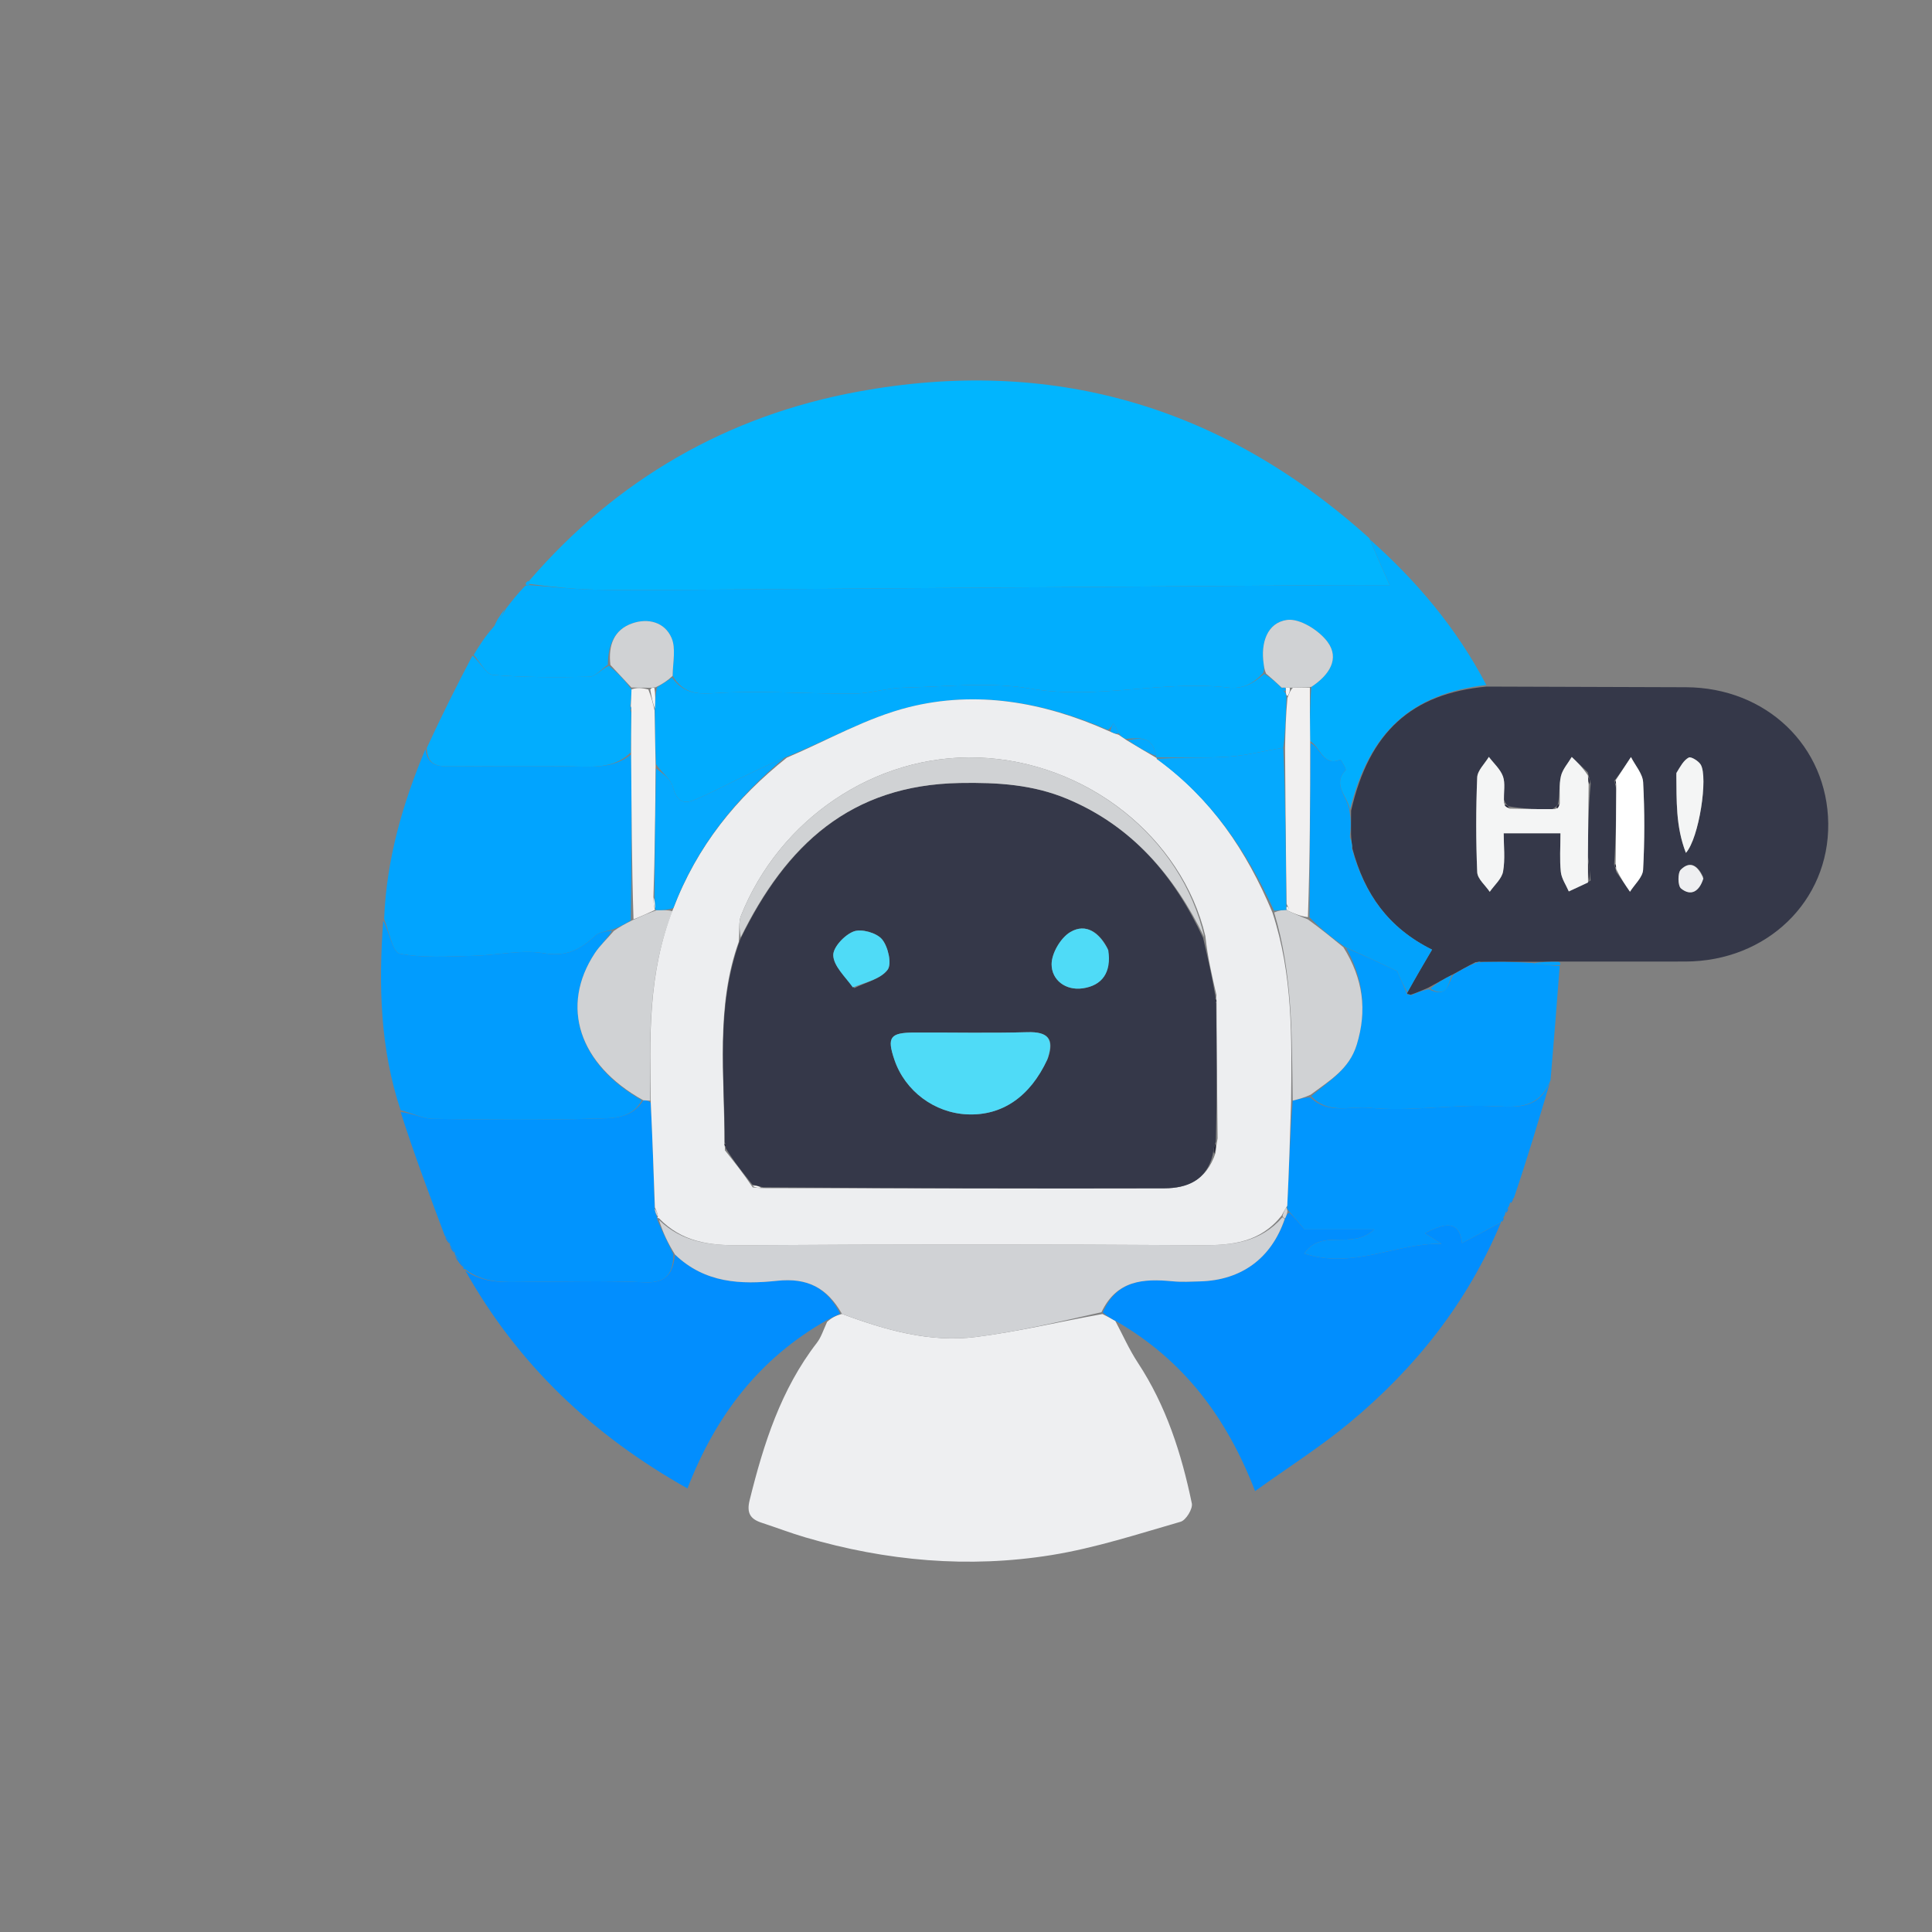 <svg version="1.1" id="Layer_1" xmlns="http://www.w3.org/2000/svg" xmlns:xlink="http://www.w3.org/1999/xlink" x="0px" y="0px"
	 width="100%" viewBox="0 0 416 416" enable-background="new 0 0 416 416" xml:space="preserve">
<rect x="0" y="0" width="416" height="416" fill="#808080" stroke="none"/>
<path fill="#ffda56c2" fill-opacity="0" stroke="none"
	d="
M270,417
	C180,417 90.5,417 1,417
	C1,278.333 1,139.667 1,1
	C139.667,1 278.333,1 417,1
	C417,139.667 417,278.333 417,417
	C368.167,417 319.333,417 270,417
M96.911,268.667
	C97.252,269.145 97.593,269.623 97.981,270.022
	C97.981,270.022 97.896,270.058 97.981,270.692
	C98.569,271.548 99.157,272.404 99.742,273.297
	C99.742,273.297 99.713,273.321 99.864,274.002
	C111.561,293.845 127.671,309.053 148.026,320.493
	C154.107,304.783 163.49,292.502 177.897,285.198
	C177.243,286.512 176.784,287.977 175.904,289.116
	C168.132,299.172 164.415,310.914 161.415,323.014
	C160.728,325.785 161.551,327.081 164.011,327.884
	C167.154,328.91 170.247,330.1 173.417,331.03
	C190.817,336.134 208.58,337.725 226.456,334.832
	C235.86,333.31 245.038,330.308 254.227,327.659
	C255.362,327.332 256.865,324.868 256.627,323.72
	C254.409,313.015 251.104,302.69 245.006,293.426
	C243.138,290.588 241.753,287.432 240.806,284.722
	C254.862,292.922 264.107,305.149 270.247,321.058
	C277.364,315.952 284.226,311.597 290.439,306.457
	C304.706,294.655 315.996,280.462 323.155,263.179
	C323.155,263.179 323.131,263.22 323.656,263.014
	C323.752,262.678 323.848,262.343 324.109,261.65
	C324.109,261.65 324.085,261.257 324.591,261.019
	C324.688,260.685 324.785,260.352 325.039,259.614
	C325.039,259.614 325.058,259.181 325.561,258.961
	C325.692,258.638 325.823,258.314 326.478,257.496
	C328.902,249.333 331.326,241.171 333.974,232.187
	C334.596,224.125 335.217,216.063 335.979,207.604
	C335.979,207.604 336.013,207.185 336.941,207.058
	C345.588,207.053 354.234,207.059 362.881,207.04
	C380.426,207.003 393.842,194.045 393.658,177.33
	C393.474,160.652 380.313,148.042 363.002,147.975
	C348.704,147.919 334.406,147.882 319.973,147.153
	C313.586,135.157 304.912,124.984 294.709,115.215
	C263.014,87.212 226.16,76.699 184.711,84.332
	C156.624,89.505 132.819,103.173 113.538,125.179
	C113.229,125.38 113.086,125.665 112.549,126.364
	C111.365,127.908 110.181,129.451 108.435,131.298
	C107.626,132.533 106.817,133.767 105.448,135.361
	C104.299,137.24 103.149,139.119 101.441,141.394
	C98.241,147.806 95.041,154.218 91.274,161.119
	C86.702,172.971 83.21,185.075 82.315,198.613
	C81.495,212.25 81.859,225.783 85.884,239.813
	C89.178,248.564 92.472,257.315 95.886,266.678
	C96.223,267.167 96.561,267.655 96.927,268.055
	C96.927,268.055 96.833,268.055 96.911,268.667
z"/>
<path fill="#01B5FE" opacity="1" stroke="none"
	d="
M114,124.991
	C132.819,103.173 156.624,89.505 184.711,84.332
	C226.16,76.699 263.014,87.212 294.857,115.9
	C296.416,119.717 297.827,122.849 299.246,126
	C294.461,126 290.529,125.976 286.598,126.004
	C240.578,126.331 194.558,126.673 148.538,126.993
	C141.633,127.041 134.724,127.122 127.822,126.957
	C123.209,126.846 118.606,126.326 113.998,125.74
	C113.999,125.49 114,124.991 114,124.991
z"/>
<path fill="#353849" opacity="1" stroke="none"
	d="
M320.107,147.836
	C334.406,147.882 348.704,147.919 363.002,147.975
	C380.313,148.042 393.474,160.652 393.658,177.33
	C393.842,194.045 380.426,207.003 362.881,207.04
	C354.234,207.059 345.588,207.053 336.056,207.048
	C333.461,207.077 331.752,207.116 329.586,207.088
	C325.747,207.067 322.365,207.111 318.742,207.107
	C318.502,207.058 318.022,207.163 317.694,207.181
	C315.899,208.086 314.432,208.972 312.631,209.918
	C310.798,210.849 309.298,211.722 307.466,212.707
	C306.075,213.3 305.016,213.781 303.717,214.196
	C303.478,214.131 302.994,214.023 302.999,214.012
	C303.003,214 302.98,214.007 303.059,213.67
	C304.84,210.443 306.542,207.553 308.353,204.477
	C298.86,199.771 293.79,192.387 291.196,182.7
	C291.072,181.559 290.957,180.802 290.904,179.623
	C290.923,177.784 290.88,176.367 290.919,174.565
	C294.808,157.589 303.933,149.331 320.107,147.836
M347.561,168.189
	C347.666,168.451 347.771,168.713 348.034,169.902
	C347.983,175.276 347.932,180.649 347.56,186.187
	C347.667,186.45 347.774,186.714 348.033,187.762
	C349.011,189.177 349.989,190.593 350.967,192.008
	C351.954,190.435 353.707,188.902 353.793,187.28
	C354.127,181.018 354.134,174.717 353.803,168.455
	C353.705,166.6 352.098,164.824 351.182,163.012
	C350.081,164.682 348.979,166.353 347.561,168.189
M324.819,173.613
	C324.532,173.405 324.244,173.197 323.776,172.129
	C323.762,170.469 324.152,168.665 323.624,167.19
	C323.063,165.623 321.632,164.368 320.58,162.976
	C319.705,164.449 318.134,165.894 318.073,167.4
	C317.798,174.193 317.791,181.011 318.078,187.804
	C318.138,189.246 319.832,190.62 320.773,192.025
	C321.774,190.573 323.363,189.227 323.644,187.647
	C324.122,184.967 323.776,182.141 323.776,179.421
	C328.169,179.421 332.029,179.421 336.001,179.421
	C336.001,182.444 335.8,185.119 336.081,187.742
	C336.235,189.186 337.198,190.545 337.797,191.942
	C339.175,191.303 340.554,190.665 342.502,189.597
	C342.357,188.071 342.212,186.545 341.887,184.098
	C341.947,179.059 342.007,174.021 342.511,168.704
	C342.364,168.142 342.217,167.58 341.874,166.275
	C340.726,165.181 339.578,164.087 338.43,162.993
	C337.622,164.366 336.444,165.653 336.1,167.134
	C335.663,169.017 335.902,171.057 335.435,173.269
	C335.203,173.502 335.05,173.778 334.094,174.321
	C331.073,174.252 328.052,174.183 324.819,173.613
M360.945,166.897
	C361.026,172.374 360.789,177.906 363.01,183.643
	C365.861,180.448 367.82,167.3 366.195,164.633
	C365.713,163.841 364.104,162.861 363.625,163.117
	C362.535,163.698 361.825,164.993 360.945,166.897
M366.742,188.814
	C365.681,186.543 364.034,185.175 361.924,187.248
	C361.213,187.947 361.253,190.73 361.966,191.31
	C364.036,192.994 365.866,192.067 366.742,188.814
z"/>
<path fill="#01AEFE" opacity="1" stroke="none"
	d="
M320.04,147.495
	C303.933,149.331 294.808,157.589 290.677,174.32
	C290.284,171.606 286.747,169.004 289.752,165.842
	C289.967,165.616 288.687,163.527 288.633,163.55
	C284.915,165.136 284.403,160.979 282.105,159.546
	C282.038,155.407 282.04,151.724 282.358,147.898
	C286.224,145.355 288.534,141.833 285.83,138.192
	C283.98,135.7 279.823,133.101 277.115,133.486
	C272.806,134.098 271.446,138.476 272.09,142.913
	C272.185,143.568 272.256,144.227 271.943,144.961
	C269.704,147.329 267.486,148.4 264.394,148.042
	C250.276,146.406 236.272,150.727 221.962,148.282
	C213.065,146.762 203.694,147.87 194.542,148.065
	C190.961,148.142 187.399,149.326 183.825,149.35
	C173.688,149.42 163.514,148.619 153.427,149.275
	C149.387,149.538 146.903,148.901 144.826,145.523
	C144.887,142.521 145.563,139.573 144.591,137.342
	C143.112,133.947 139.546,133.037 136.143,134.22
	C132.211,135.587 130.922,138.94 130.883,143.141
	C129.36,144.17 128.174,145.699 126.958,145.723
	C120.018,145.858 113.049,145.89 106.141,145.329
	C104.653,145.209 103.375,142.509 102,140.998
	C103.149,139.119 104.299,137.24 106.111,135.171
	C107.515,133.652 108.256,132.324 108.996,130.995
	C110.181,129.451 111.365,127.908 113.051,126.185
	C113.554,126.006 113.998,125.989 113.998,125.989
	C118.606,126.326 123.209,126.846 127.822,126.957
	C134.724,127.122 141.633,127.041 148.538,126.993
	C194.558,126.673 240.578,126.331 286.598,126.004
	C290.529,125.976 294.461,126 299.246,126
	C297.827,122.849 296.416,119.717 294.999,116.194
	C304.912,124.984 313.586,135.157 320.04,147.495
z"/>
<path fill="#EEEFF1" opacity="1" stroke="none"
	d="
M240.147,284.422
	C241.753,287.432 243.138,290.588 245.006,293.426
	C251.104,302.69 254.409,313.015 256.627,323.72
	C256.865,324.868 255.362,327.332 254.227,327.659
	C245.038,330.308 235.86,333.31 226.456,334.832
	C208.58,337.725 190.817,336.134 173.417,331.03
	C170.247,330.1 167.154,328.91 164.011,327.884
	C161.551,327.081 160.728,325.785 161.415,323.014
	C164.415,310.914 168.132,299.172 175.904,289.116
	C176.784,287.977 177.243,286.512 178.095,284.623
	C179.165,283.656 180.036,283.265 181.296,282.912
	C190.843,286.464 200.28,289.118 210.12,287.882
	C219.178,286.744 228.108,284.586 237.379,282.939
	C238.491,283.474 239.319,283.948 240.147,284.422
z"/>
<path fill="#018EFE" opacity="1" stroke="none"
	d="
M240.477,284.572
	C239.319,283.948 238.491,283.474 237.449,282.606
	C240.446,275.622 246.223,275.292 252.449,275.886
	C254.423,276.075 256.431,275.963 258.421,275.907
	C267.35,275.656 273.763,270.908 276.759,262.245
	C277.022,261.679 277.145,261.341 277.601,261.081
	C278.966,262.401 279.999,263.645 280.894,264.722
	C285.672,264.722 290.219,264.722 295.923,264.722
	C291.099,269.289 284.719,264.335 280.823,269.91
	C291.407,273.388 300.723,267.562 310.406,267.826
	C309.273,267.11 308.14,266.394 306.8,265.547
	C312.201,262.66 314.309,263.56 314.803,267.668
	C317.417,266.28 320.297,264.753 323.176,263.226
	C315.996,280.462 304.706,294.655 290.439,306.457
	C284.226,311.597 277.364,315.952 270.247,321.058
	C264.107,305.149 254.862,292.922 240.477,284.572
z"/>
<path fill="#01A4FF" opacity="1" stroke="none"
	d="
M82.71,197.876
	C83.21,185.075 86.702,172.971 91.608,161.306
	C92.023,164.733 94.177,165.032 96.735,165.019
	C106.331,164.97 115.932,164.846 125.523,165.075
	C129.419,165.168 132.928,164.835 135.894,162.465
	C135.993,174.615 136.025,186.301 135.815,198.182
	C134.504,198.973 133.436,199.569 131.981,200.123
	C130.409,200.545 128.95,200.716 128.092,201.525
	C124.968,204.472 121.958,206.047 117.148,205.249
	C112.224,204.432 106.979,205.699 101.869,205.811
	C96.579,205.926 91.167,206.337 86.057,205.342
	C84.515,205.042 83.803,200.484 82.71,197.876
z"/>
<path fill="#028EFE" opacity="1" stroke="none"
	d="
M180.907,282.873
	C180.036,283.265 179.165,283.656 178.077,284.238
	C163.49,292.502 154.107,304.783 148.026,320.493
	C127.671,309.053 111.561,293.845 100.186,273.575
	C104.254,276.471 108.818,276.045 113.331,276.016
	C121.835,275.961 130.351,275.728 138.839,276.105
	C143.604,276.316 144.927,274.085 145.335,270.119
	C151.785,276.333 159.619,276.597 167.354,275.777
	C173.832,275.091 178.086,277.263 180.907,282.873
z"/>
<path fill="#0194FE" opacity="1" stroke="none"
	d="
M144.998,270.053
	C144.927,274.085 143.604,276.316 138.839,276.105
	C130.351,275.728 121.835,275.961 113.331,276.016
	C108.818,276.045 104.254,276.471 100.11,273.235
	C99.713,273.321 99.742,273.297 99.819,272.899
	C99.229,271.687 98.562,270.873 97.896,270.058
	C97.896,270.058 97.981,270.022 97.954,269.742
	C97.562,268.993 97.197,268.524 96.833,268.055
	C96.833,268.055 96.927,268.055 96.917,267.77
	C96.527,267.012 96.147,266.539 95.767,266.065
	C92.472,257.315 89.178,248.564 86.269,239.443
	C88.845,239.715 91.028,240.876 93.229,240.911
	C104.803,241.096 116.387,241.216 127.953,240.865
	C131.563,240.755 135.922,241.104 138.51,236.908
	C139.211,236.94 139.61,236.971 140.123,237.459
	C140.493,245.271 140.75,252.626 140.958,260.281
	C141.111,261.12 141.313,261.658 141.519,262.221
	C141.523,262.245 141.504,262.29 141.532,262.67
	C142.706,265.384 143.852,267.718 144.998,270.053
z"/>
<path fill="#019CFE" opacity="1" stroke="none"
	d="
M138.21,236.907
	C135.922,241.104 131.563,240.755 127.953,240.865
	C116.387,241.216 104.803,241.096 93.229,240.911
	C91.028,240.876 88.845,239.715 86.255,239.035
	C81.859,225.783 81.495,212.25 82.512,198.245
	C83.803,200.484 84.515,205.042 86.057,205.342
	C91.167,206.337 96.579,205.926 101.869,205.811
	C106.979,205.699 112.224,204.432 117.148,205.249
	C121.958,206.047 124.968,204.472 128.092,201.525
	C128.95,200.716 130.409,200.545 131.786,200.41
	C130.668,202.231 129.16,203.596 128.077,205.24
	C120.56,216.655 124.603,229.19 138.21,236.907
z"/>
<path fill="#0196FE" opacity="1" stroke="none"
	d="
M323.165,263.202
	C320.297,264.753 317.417,266.28 314.803,267.668
	C314.309,263.56 312.201,262.66 306.8,265.547
	C308.14,266.394 309.273,267.11 310.406,267.826
	C300.723,267.562 291.407,273.388 280.823,269.91
	C284.719,264.335 291.099,269.289 295.923,264.722
	C290.219,264.722 285.672,264.722 280.894,264.722
	C279.999,263.645 278.966,262.401 277.548,260.825
	C277.114,260.325 277.066,260.158 277.176,259.616
	C277.557,251.836 277.779,244.432 278.347,236.987
	C279.794,236.627 280.896,236.307 282.144,236.289
	C285.96,240.004 290.739,238.136 294.793,238.534
	C303.304,239.37 312.016,237.876 320.619,238.152
	C326.029,238.325 331.123,239.269 333.75,233.008
	C331.326,241.171 328.902,249.333 325.997,257.882
	C325.364,258.573 325.211,258.877 325.058,259.181
	C325.058,259.181 325.039,259.614 324.752,259.966
	C324.338,260.631 324.212,260.944 324.085,261.257
	C324.085,261.257 324.109,261.65 323.809,261.967
	C323.384,262.596 323.257,262.908 323.131,263.22
	C323.131,263.22 323.155,263.179 323.165,263.202
z"/>
<path fill="#019CFE" opacity="1" stroke="none"
	d="
M333.862,232.598
	C331.123,239.269 326.029,238.325 320.619,238.152
	C312.016,237.876 303.304,239.37 294.793,238.534
	C290.739,238.136 285.96,240.004 282.339,236.02
	C286.333,232.629 290.497,230.222 292.116,225
	C294.429,217.541 293.496,210.721 289.888,204.144
	C293.827,205.793 297.38,207.467 300.832,209.094
	C301.449,210.505 302.214,212.256 302.98,214.007
	C302.98,214.007 303.003,214 303.067,214.171
	C303.406,214.315 303.681,214.288 303.956,214.261
	C305.016,213.781 306.075,213.3 307.653,213.021
	C311.85,215.065 311.792,211.584 312.965,209.859
	C314.432,208.972 315.899,208.086 317.785,207.324
	C318.464,207.351 318.723,207.254 318.983,207.156
	C322.365,207.111 325.747,207.067 329.856,207.338
	C332.335,207.77 334.087,207.885 335.839,208
	C335.217,216.063 334.596,224.125 333.862,232.598
M299.588,210.517
	C299.588,210.517 299.477,210.584 299.588,210.517
z"/>
<path fill="#02ADFE" opacity="1" stroke="none"
	d="
M135.827,162
	C132.928,164.835 129.419,165.168 125.523,165.075
	C115.932,164.846 106.331,164.97 96.735,165.019
	C94.177,165.032 92.023,164.733 91.891,161.061
	C95.041,154.218 98.241,147.806 101.721,141.196
	C103.375,142.509 104.653,145.209 106.141,145.329
	C113.049,145.89 120.018,145.858 126.958,145.723
	C128.174,145.699 129.36,144.17 131.109,143.367
	C133.091,144.944 134.526,146.491 135.974,148.437
	C135.934,149.898 135.88,150.96 135.685,152.113
	C135.638,152.462 135.734,152.721 135.899,153.426
	C135.922,156.582 135.875,159.291 135.827,162
z"/>
<path fill="#02ADFE" opacity="1" stroke="none"
	d="
M108.716,131.146
	C108.256,132.324 107.515,133.652 106.391,134.991
	C106.817,133.767 107.626,132.533 108.716,131.146
z"/>
<path fill="#02A2FC" opacity="1" stroke="none"
	d="
M335.909,207.802
	C334.087,207.885 332.335,207.77 330.313,207.405
	C331.752,207.116 333.461,207.077 335.592,207.112
	C336.013,207.185 335.979,207.604 335.909,207.802
z"/>
<path fill="#028EFE" opacity="1" stroke="none"
	d="
M97.939,270.375
	C98.562,270.873 99.229,271.687 99.82,272.881
	C99.157,272.404 98.569,271.548 97.939,270.375
z"/>
<path fill="#028EFE" opacity="1" stroke="none"
	d="
M95.826,266.372
	C96.147,266.539 96.527,267.012 96.903,267.814
	C96.561,267.655 96.223,267.167 95.826,266.372
z"/>
<path fill="#028EFE" opacity="1" stroke="none"
	d="
M96.872,268.361
	C97.197,268.524 97.562,268.993 97.93,269.782
	C97.593,269.623 97.252,269.145 96.872,268.361
z"/>
<path fill="#018EFE" opacity="1" stroke="none"
	d="
M323.393,263.117
	C323.257,262.908 323.384,262.596 323.727,262.146
	C323.848,262.343 323.752,262.678 323.393,263.117
z"/>
<path fill="#018EFE" opacity="1" stroke="none"
	d="
M324.338,261.138
	C324.212,260.944 324.338,260.631 324.674,260.168
	C324.785,260.352 324.688,260.685 324.338,261.138
z"/>
<path fill="#018EFE" opacity="1" stroke="none"
	d="
M325.309,259.071
	C325.211,258.877 325.364,258.573 325.735,258.129
	C325.823,258.314 325.692,258.638 325.309,259.071
z"/>
<path fill="#02ADFE" opacity="1" stroke="none"
	d="
M113.998,125.74
	C113.998,125.989 113.554,126.006 113.332,126.02
	C113.086,125.665 113.229,125.38 113.769,125.085
	C114,124.991 113.999,125.49 113.998,125.74
z"/>
<path fill="#02A2FC" opacity="1" stroke="none"
	d="
M303.059,213.67
	C302.214,212.256 301.449,210.505 300.832,209.094
	C297.38,207.467 293.827,205.793 289.652,203.942
	C286.67,201.84 284.311,199.913 281.977,197.519
	C282.059,184.702 282.116,172.352 282.173,160.002
	C284.403,160.979 284.915,165.136 288.633,163.55
	C288.687,163.527 289.967,165.616 289.752,165.842
	C286.747,169.004 290.284,171.606 290.595,174.704
	C290.88,176.367 290.923,177.784 290.674,179.835
	C290.656,181.34 290.931,182.212 291.205,183.084
	C293.79,192.387 298.86,199.771 308.353,204.477
	C306.542,207.553 304.84,210.443 303.059,213.67
z"/>
<path fill="#F4F5F5" opacity="1" stroke="none"
	d="
M341.932,190.026
	C340.554,190.665 339.175,191.303 337.797,191.942
	C337.198,190.545 336.235,189.186 336.081,187.742
	C335.8,185.119 336.001,182.444 336.001,179.421
	C332.029,179.421 328.169,179.421 323.776,179.421
	C323.776,182.141 324.122,184.967 323.644,187.647
	C323.363,189.227 321.774,190.573 320.773,192.025
	C319.832,190.62 318.138,189.246 318.078,187.804
	C317.791,181.011 317.798,174.193 318.073,167.4
	C318.134,165.894 319.705,164.449 320.58,162.976
	C321.632,164.368 323.063,165.623 323.624,167.19
	C324.152,168.665 323.762,170.469 323.845,172.892
	C324.286,173.809 324.659,173.961 325.032,174.113
	C328.052,174.183 331.073,174.252 334.832,174.22
	C335.663,173.757 335.757,173.393 335.85,173.03
	C335.902,171.057 335.663,169.017 336.1,167.134
	C336.444,165.653 337.622,164.366 338.43,162.993
	C339.578,164.087 340.726,165.181 341.904,166.971
	C341.978,168.106 342.023,168.545 342.067,168.983
	C342.007,174.021 341.947,179.059 341.911,184.971
	C341.934,187.238 341.933,188.632 341.932,190.026
z"/>
<path fill="#FFFFFF" opacity="1" stroke="none"
	d="
M347.882,186.023
	C347.932,180.649 347.983,175.276 348.01,169.201
	C347.987,168.5 347.878,168.023 347.878,168.023
	C348.979,166.353 350.081,164.682 351.182,163.012
	C352.098,164.824 353.705,166.6 353.803,168.455
	C354.134,174.717 354.127,181.018 353.793,187.28
	C353.707,188.902 351.954,190.435 350.967,192.008
	C349.989,190.593 349.011,189.177 348.014,187.131
	C347.996,186.5 347.882,186.023 347.882,186.023
z"/>
<path fill="#F4F5F5" opacity="1" stroke="none"
	d="
M360.953,166.447
	C361.825,164.993 362.535,163.698 363.625,163.117
	C364.104,162.861 365.713,163.841 366.195,164.633
	C367.82,167.3 365.861,180.448 363.01,183.643
	C360.789,177.906 361.026,172.374 360.953,166.447
z"/>
<path fill="#EEEFF1" opacity="1" stroke="none"
	d="
M366.767,189.185
	C365.866,192.067 364.036,192.994 361.966,191.31
	C361.253,190.73 361.213,187.947 361.924,187.248
	C364.034,185.175 365.681,186.543 366.767,189.185
z"/>
<path fill="#02A2FC" opacity="1" stroke="none"
	d="
M312.631,209.918
	C311.792,211.584 311.85,215.065 307.985,212.908
	C309.298,211.722 310.798,210.849 312.631,209.918
z"/>
<path fill="#232436" opacity="1" stroke="none"
	d="
M342.217,189.811
	C341.933,188.632 341.934,187.238 342.002,185.431
	C342.212,186.545 342.357,188.071 342.217,189.811
z"/>
<path fill="#01AEFE" opacity="1" stroke="none"
	d="
M291.196,182.7
	C290.931,182.212 290.656,181.34 290.612,180.256
	C290.957,180.802 291.072,181.559 291.196,182.7
z"/>
<path fill="#232436" opacity="1" stroke="none"
	d="
M342.289,168.844
	C342.023,168.545 341.978,168.106 342.002,167.343
	C342.217,167.58 342.364,168.142 342.289,168.844
z"/>
<path fill="#232436" opacity="1" stroke="none"
	d="
M324.925,173.863
	C324.659,173.961 324.286,173.809 323.935,173.322
	C324.244,173.197 324.532,173.405 324.925,173.863
z"/>
<path fill="#02A2FC" opacity="1" stroke="none"
	d="
M303.717,214.196
	C303.681,214.288 303.406,214.315 303.063,214.182
	C302.994,214.023 303.478,214.131 303.717,214.196
z"/>
<path fill="#02A2FC" opacity="1" stroke="none"
	d="
M318.742,207.107
	C318.723,207.254 318.464,207.351 318.113,207.306
	C318.022,207.163 318.502,207.058 318.742,207.107
z"/>
<path fill="#232436" opacity="1" stroke="none"
	d="
M347.721,186.105
	C347.882,186.023 347.996,186.5 347.938,186.739
	C347.774,186.714 347.667,186.45 347.721,186.105
z"/>
<path fill="#232436" opacity="1" stroke="none"
	d="
M347.72,168.106
	C347.878,168.023 347.987,168.5 347.931,168.738
	C347.771,168.713 347.666,168.451 347.72,168.106
z"/>
<path fill="#232436" opacity="1" stroke="none"
	d="
M335.643,173.149
	C335.757,173.393 335.663,173.757 335.272,174.109
	C335.05,173.778 335.203,173.502 335.643,173.149
z"/>
<path fill="#01ACFE" opacity="1" stroke="none"
	d="
M144.703,145.898
	C146.903,148.901 149.387,149.538 153.427,149.275
	C163.514,148.619 173.688,149.42 183.825,149.35
	C187.399,149.326 190.961,148.142 194.542,148.065
	C203.694,147.87 213.065,146.762 221.962,148.282
	C236.272,150.727 250.276,146.406 264.394,148.042
	C267.486,148.4 269.704,147.329 272.212,145.104
	C273.914,146.133 274.95,147.098 276.063,148.244
	C276.274,148.661 276.462,148.839 276.793,149.217
	C276.943,149.642 277.004,149.812 276.989,150.436
	C276.842,154.258 276.77,157.626 276.32,161.006
	C272.166,161.679 268.414,162.667 264.612,162.921
	C259.383,163.271 254.117,163.066 248.922,163.075
	C248.976,163.05 248.904,163.145 248.897,162.751
	C248.269,158.472 245.428,158.867 242.398,159.104
	C241.728,158.802 241.319,158.523 240.916,157.915
	C240.522,156.958 240.121,156.33 239.719,155.701
	C239.455,156.219 239.19,156.737 238.56,157.167
	C224.54,151.069 210.18,148.66 195.749,152.254
	C186.634,154.525 178.173,159.423 169.007,163.107
	C165.243,164.703 161.895,166.341 158.537,167.961
	C155.483,169.435 152.485,171.052 149.34,172.3
	C146.748,173.329 145.58,172.052 144.852,169.37
	C144.403,167.714 142.549,166.438 141.248,164.538
	C141.094,160.384 141.018,156.683 141.016,152.58
	C141.117,150.819 141.145,149.461 141.457,148.003
	C142.729,147.235 143.716,146.566 144.703,145.898
z"/>
<path fill="#F1F0F0" opacity="1" stroke="none"
	d="
M276.698,160.993
	C276.77,157.626 276.842,154.258 277.217,150.278
	C277.672,149.149 277.826,148.633 278.385,148.093
	C279.875,148.06 280.958,148.051 282.042,148.041
	C282.04,151.724 282.038,155.407 282.105,159.546
	C282.116,172.352 282.059,184.702 281.625,197.488
	C279.805,197.255 278.361,196.586 276.942,195.92
	C276.968,195.924 276.98,195.974 277.149,195.904
	C277.392,195.739 277.55,195.594 277.527,195.557
	C277.41,195.362 277.247,195.193 277.018,194.552
	C276.856,183.057 276.777,172.025 276.698,160.993
z"/>
<path fill="#D0D2D4" opacity="1" stroke="none"
	d="
M282.358,147.898
	C280.958,148.051 279.875,148.06 278.103,148.075
	C277.227,148.083 277.038,148.086 276.634,148.075
	C276.419,148.061 275.987,148.062 275.987,148.062
	C274.95,147.098 273.914,146.133 272.607,145.027
	C272.256,144.227 272.185,143.568 272.09,142.913
	C271.446,138.476 272.806,134.098 277.115,133.486
	C279.823,133.101 283.98,135.7 285.83,138.192
	C288.534,141.833 286.224,145.355 282.358,147.898
z"/>
<path fill="#D0D2D4" opacity="1" stroke="none"
	d="
M144.826,145.523
	C143.716,146.566 142.729,147.235 141.168,147.992
	C140.403,148.093 140.211,148.105 139.613,148.095
	C138.125,148.06 137.043,148.049 135.96,148.038
	C134.526,146.491 133.091,144.944 131.431,143.171
	C130.922,138.94 132.211,135.587 136.143,134.22
	C139.546,133.037 143.112,133.947 144.591,137.342
	C145.563,139.573 144.887,142.521 144.826,145.523
z"/>
<path fill="#D0D2D5" opacity="1" stroke="none"
	d="
M145.335,270.119
	C143.852,267.718 142.706,265.384 141.897,262.674
	C146.848,267.458 152.733,268.176 159.339,268.13
	C192.396,267.899 225.456,267.909 258.514,268.119
	C265.278,268.163 271.387,267.56 276.124,262.112
	C276.278,262.247 276.619,262.473 276.619,262.473
	C273.763,270.908 267.35,275.656 258.421,275.907
	C256.431,275.963 254.423,276.075 252.449,275.886
	C246.223,275.292 240.446,275.622 237.164,282.544
	C228.108,284.586 219.178,286.744 210.12,287.882
	C200.28,289.118 190.843,286.464 181.296,282.912
	C178.086,277.263 173.832,275.091 167.354,275.777
	C159.619,276.597 151.785,276.333 145.335,270.119
z"/>
<path fill="#D0D2D5" opacity="1" stroke="none"
	d="
M277.018,259.991
	C277.066,260.158 277.114,260.325 277.215,260.748
	C277.145,261.341 277.022,261.679 276.759,262.245
	C276.619,262.473 276.278,262.247 276.158,261.817
	C276.364,260.922 276.691,260.456 277.018,259.991
z"/>
<path fill="#D0D2D4" opacity="1" stroke="none"
	d="
M138.51,236.908
	C124.603,229.19 120.56,216.655 128.077,205.24
	C129.16,203.596 130.668,202.231 132.174,200.451
	C133.436,199.569 134.504,198.973 136.165,198.148
	C138.203,197.246 139.646,196.574 141.467,195.97
	C142.866,195.979 143.887,195.919 144.795,196.218
	C139.495,209.632 139.895,223.334 140.01,237.002
	C139.61,236.971 139.211,236.94 138.51,236.908
z"/>
<path fill="#F1F0F0" opacity="1" stroke="none"
	d="
M141.089,195.902
	C139.646,196.574 138.203,197.246 136.409,197.952
	C136.025,186.301 135.993,174.615 135.894,162.465
	C135.875,159.291 135.922,156.582 135.952,153.187
	C135.935,152.5 135.827,152.022 135.827,152.022
	C135.88,150.96 135.934,149.898 135.974,148.437
	C137.043,148.049 138.125,148.06 139.607,148.465
	C140.319,150.234 140.63,151.608 140.942,152.983
	C141.018,156.683 141.094,160.384 141.167,165.001
	C141.087,174.951 141.009,183.984 140.692,193.207
	C140.644,194.255 140.835,195.113 141.03,195.942
	C141.034,195.914 141.089,195.902 141.089,195.902
z"/>
<path fill="#EDEEF0" opacity="1" stroke="none"
	d="
M140.123,237.459
	C139.895,223.334 139.495,209.632 144.877,195.871
	C150.07,182.122 158.599,171.762 169.419,163.143
	C178.173,159.423 186.634,154.525 195.749,152.254
	C210.18,148.66 224.54,151.069 238.726,157.403
	C239.809,157.9 240.359,158.072 240.909,158.244
	C241.319,158.523 241.728,158.802 242.597,159.386
	C245.005,160.841 246.954,161.993 248.904,163.145
	C248.904,163.145 248.976,163.05 249.081,163.372
	C260.81,171.922 268.433,183.211 273.983,196.491
	C278.422,209.956 278.133,223.499 278.001,237.027
	C277.779,244.432 277.557,251.836 277.176,259.616
	C276.691,260.456 276.364,260.922 276.004,261.682
	C271.387,267.56 265.278,268.163 258.514,268.119
	C225.456,267.909 192.396,267.899 159.339,268.13
	C152.733,268.176 146.848,267.458 141.87,262.295
	C141.504,262.29 141.523,262.245 141.666,261.927
	C141.542,261.066 141.275,260.523 141.008,259.981
	C140.75,252.626 140.493,245.271 140.123,237.459
M159.057,202.825
	C154.002,216.94 156.058,231.548 155.975,246.5
	C155.975,246.5 156.141,246.965 156.082,247.675
	C158.058,250.145 160.034,252.615 162.079,255.67
	C162.737,255.741 163.395,255.812 164.983,255.834
	C193.551,255.861 222.12,255.939 250.688,255.866
	C255.601,255.854 259.787,254.155 261.739,248.228
	C261.808,247.491 261.876,246.755 262.181,245.105
	C262.075,235.394 261.97,225.682 261.95,215.502
	C261.95,215.502 261.817,215.044 261.926,214.245
	C260.972,210.159 260.018,206.072 259.537,201.539
	C254.524,180.408 234.031,163.917 210.599,163.115
	C188.382,162.356 167.834,176.385 159.545,197.171
	C158.97,198.613 159.302,200.417 159.057,202.825
z"/>
<path fill="#D0D2D5" opacity="1" stroke="none"
	d="
M140.958,260.281
	C141.275,260.523 141.542,261.066 141.662,261.903
	C141.313,261.658 141.111,261.12 140.958,260.281
z"/>
<path fill="#D0D2D4" opacity="1" stroke="none"
	d="
M278.347,236.987
	C278.133,223.499 278.422,209.956 274.354,196.47
	C275.442,196.012 276.179,195.964 276.917,195.917
	C278.361,196.586 279.805,197.255 281.6,197.955
	C284.311,199.913 286.67,201.84 289.266,203.968
	C293.496,210.721 294.429,217.541 292.116,225
	C290.497,230.222 286.333,232.629 282.193,235.717
	C280.896,236.307 279.794,236.627 278.347,236.987
z"/>
<path fill="#02A2FC" opacity="1" stroke="none"
	d="
M299.533,210.55
	C299.477,210.584 299.588,210.517 299.533,210.55
z"/>
<path fill="#01A4FF" opacity="1" stroke="none"
	d="
M135.685,152.113
	C135.827,152.022 135.935,152.5 135.882,152.74
	C135.734,152.721 135.638,152.462 135.685,152.113
z"/>
<path fill="#05A9FE" opacity="1" stroke="none"
	d="
M276.942,195.92
	C276.179,195.964 275.442,196.012 274.333,196.08
	C268.433,183.211 260.81,171.922 249.026,163.397
	C254.117,163.066 259.383,163.271 264.612,162.921
	C268.414,162.667 272.166,161.679 276.32,161.006
	C276.777,172.025 276.856,183.057 276.954,194.787
	C276.972,195.486 276.98,195.974 276.98,195.974
	C276.98,195.974 276.968,195.924 276.942,195.92
z"/>
<path fill="#05A9FE" opacity="1" stroke="none"
	d="
M169.007,163.107
	C158.599,171.762 150.07,182.122 144.99,195.513
	C143.887,195.919 142.866,195.979 141.467,195.97
	C141.089,195.902 141.034,195.914 141.059,195.573
	C141.033,194.493 140.982,193.755 140.931,193.017
	C141.009,183.984 141.087,174.951 141.245,165.455
	C142.549,166.438 144.403,167.714 144.852,169.37
	C145.58,172.052 146.748,173.329 149.34,172.3
	C152.485,171.052 155.483,169.435 158.537,167.961
	C161.895,166.341 165.243,164.703 169.007,163.107
z"/>
<path fill="#05A9FE" opacity="1" stroke="none"
	d="
M248.897,162.751
	C246.954,161.993 245.005,160.841 242.857,159.408
	C245.428,158.867 248.269,158.472 248.897,162.751
z"/>
<path fill="#F4F5F5" opacity="1" stroke="none"
	d="
M141.016,152.58
	C140.63,151.608 140.319,150.234 140.013,148.489
	C140.211,148.105 140.403,148.093 140.884,148.091
	C141.145,149.461 141.117,150.819 141.016,152.58
z"/>
<path fill="#05A9FE" opacity="1" stroke="none"
	d="
M240.916,157.915
	C240.359,158.072 239.809,157.9 239.092,157.492
	C239.19,156.737 239.455,156.219 239.719,155.701
	C240.121,156.33 240.522,156.958 240.916,157.915
z"/>
<path fill="#F4F5F5" opacity="1" stroke="none"
	d="
M276.85,148.088
	C277.038,148.086 277.227,148.083 277.697,148.099
	C277.826,148.633 277.672,149.149 277.292,149.823
	C277.004,149.812 276.943,149.642 276.871,149.006
	C276.859,148.538 276.85,148.088 276.85,148.088
z"/>
<path fill="#05A9FE" opacity="1" stroke="none"
	d="
M276.634,148.075
	C276.85,148.088 276.859,148.538 276.782,148.75
	C276.462,148.839 276.274,148.661 276.063,148.244
	C275.987,148.062 276.419,148.061 276.634,148.075
z"/>
<path fill="#F4F5F5" opacity="1" stroke="none"
	d="
M277.149,195.904
	C276.98,195.974 276.972,195.486 277.036,195.251
	C277.247,195.193 277.41,195.362 277.527,195.557
	C277.55,195.594 277.392,195.739 277.149,195.904
z"/>
<path fill="#F4F5F5" opacity="1" stroke="none"
	d="
M140.692,193.207
	C140.982,193.755 141.033,194.493 141.055,195.601
	C140.835,195.113 140.644,194.255 140.692,193.207
z"/>
<path fill="#353849" opacity="1" stroke="none"
	d="
M162.01,255.085
	C160.034,252.615 158.058,250.145 156.266,247.227
	C156.318,246.524 156.188,246.269 156.057,246.013
	C156.058,231.548 154.002,216.94 159.403,202.23
	C169.269,181.939 183.11,169.009 206.686,168.593
	C214.871,168.449 222.446,168.928 229.853,172.038
	C243.785,177.888 252.846,188.569 259.063,201.985
	C260.018,206.072 260.972,210.159 261.73,214.736
	C261.644,215.475 261.754,215.723 261.864,215.971
	C261.97,225.682 262.075,235.394 261.794,245.807
	C261.313,247.225 261.219,247.941 261.125,248.657
	C259.787,254.155 255.601,255.854 250.688,255.866
	C222.12,255.939 193.551,255.861 164.32,255.652
	C163.108,255.342 162.559,255.213 162.01,255.085
M225.667,227.803
	C227.094,223.625 225.597,222.127 221.23,222.252
	C213.103,222.484 204.963,222.292 196.829,222.328
	C191.637,222.351 190.944,223.353 192.589,228.193
	C194.879,234.932 201.222,239.665 208.346,239.949
	C215.757,240.246 221.787,236.186 225.667,227.803
M238.492,204.247
	C236.777,200.832 233.858,198.694 230.473,200.688
	C228.396,201.911 226.433,205.242 226.434,207.626
	C226.435,211.033 229.472,213.318 233.087,212.812
	C237.329,212.218 239.364,209.385 238.492,204.247
M183.976,212.757
	C186.441,211.507 189.621,210.796 191.113,208.814
	C192.071,207.541 191.227,203.831 189.927,202.262
	C188.766,200.862 185.513,199.936 183.833,200.557
	C181.885,201.277 179.354,203.964 179.42,205.708
	C179.506,207.997 181.883,210.2 183.976,212.757
z"/>
<path fill="#D0D2D4" opacity="1" stroke="none"
	d="
M259.3,201.762
	C252.846,188.569 243.785,177.888 229.853,172.038
	C222.446,168.928 214.871,168.449 206.686,168.593
	C183.11,169.009 169.269,181.939 159.481,201.844
	C159.302,200.417 158.97,198.613 159.545,197.171
	C167.834,176.385 188.382,162.356 210.599,163.115
	C234.031,163.917 254.524,180.408 259.3,201.762
z"/>
<path fill="#FFFFFF" opacity="1" stroke="none"
	d="
M162.045,255.378
	C162.559,255.213 163.108,255.342 163.855,255.677
	C163.395,255.812 162.737,255.741 162.045,255.378
z"/>
<path fill="#232436" opacity="1" stroke="none"
	d="
M261.432,248.443
	C261.219,247.941 261.313,247.225 261.676,246.264
	C261.876,246.755 261.808,247.491 261.432,248.443
z"/>
<path fill="#232436" opacity="1" stroke="none"
	d="
M261.907,215.737
	C261.754,215.723 261.644,215.475 261.676,215.136
	C261.817,215.044 261.95,215.502 261.907,215.737
z"/>
<path fill="#232436" opacity="1" stroke="none"
	d="
M156.016,246.257
	C156.188,246.269 156.318,246.524 156.295,246.873
	C156.141,246.965 155.975,246.5 156.016,246.257
z"/>
<path fill="#4FDBF7" opacity="1" stroke="none"
	d="
M225.497,228.16
	C221.787,236.186 215.757,240.246 208.346,239.949
	C201.222,239.665 194.879,234.932 192.589,228.193
	C190.944,223.353 191.637,222.351 196.829,222.328
	C204.963,222.292 213.103,222.484 221.23,222.252
	C225.597,222.127 227.094,223.625 225.497,228.16
z"/>
<path fill="#4FDBF7" opacity="1" stroke="none"
	d="
M238.64,204.607
	C239.364,209.385 237.329,212.218 233.087,212.812
	C229.472,213.318 226.435,211.033 226.434,207.626
	C226.433,205.242 228.396,201.911 230.473,200.688
	C233.858,198.694 236.777,200.832 238.64,204.607
z"/>
<path fill="#4FDBF7" opacity="1" stroke="none"
	d="
M183.625,212.598
	C181.883,210.2 179.506,207.997 179.42,205.708
	C179.354,203.964 181.885,201.277 183.833,200.557
	C185.513,199.936 188.766,200.862 189.927,202.262
	C191.227,203.831 192.071,207.541 191.113,208.814
	C189.621,210.796 186.441,211.507 183.625,212.598
z"/>
</svg>
